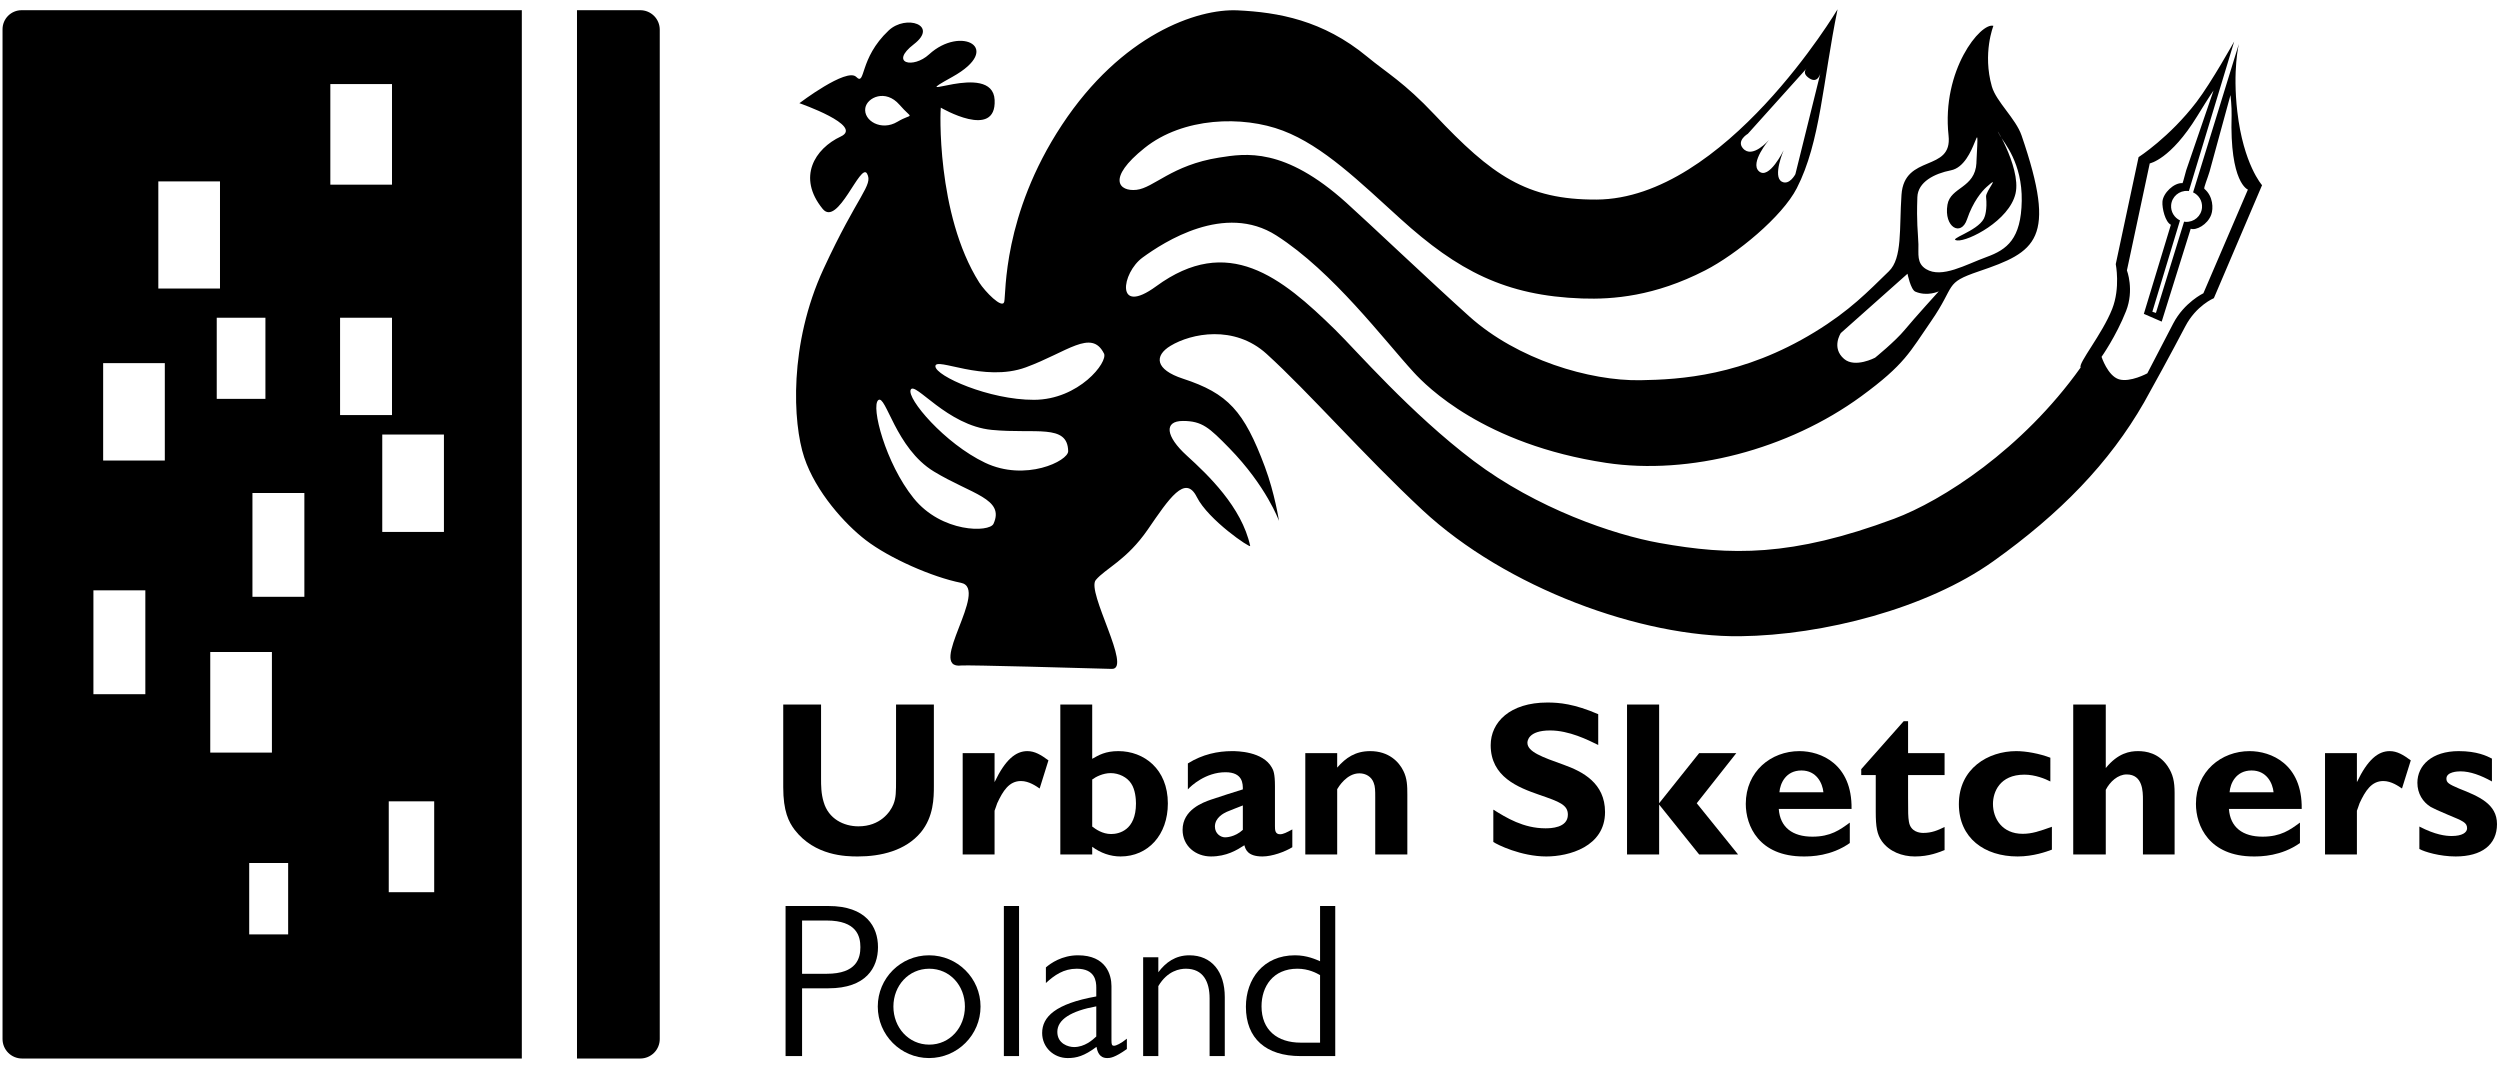 <?xml version="1.0" encoding="UTF-8" standalone="no"?>
<svg
   width="57.646mm"
   height="24.648mm"
   version="1.1"
   viewBox="0 0 57.646 24.648"
   id="svg148"
   sodipodi:docname="uskpoland_logo.svg"
   inkscape:version="1.1.1 (3bf5ae0d25, 2021-09-20)"
   xmlns:inkscape="http://www.inkscape.org/namespaces/inkscape"
   xmlns:sodipodi="http://sodipodi.sourceforge.net/DTD/sodipodi-0.dtd"
   xmlns="http://www.w3.org/2000/svg"
   xmlns:svg="http://www.w3.org/2000/svg"
   xmlns:rdf="http://www.w3.org/1999/02/22-rdf-syntax-ns#"
   xmlns:cc="http://creativecommons.org/ns#"
   xmlns:dc="http://purl.org/dc/elements/1.1/">
  <defs
     id="defs152" />
  <sodipodi:namedview
     id="namedview150"
     pagecolor="#ffffff"
     bordercolor="#666666"
     borderopacity="1.0"
     inkscape:pageshadow="2"
     inkscape:pageopacity="0.0"
     inkscape:pagecheckerboard="0"
     inkscape:document-units="mm"
     showgrid="false"
     inkscape:zoom="2.9925465"
     inkscape:cx="78.027193"
     inkscape:cy="60.483605"
     inkscape:window-width="1920"
     inkscape:window-height="1026"
     inkscape:window-x="0"
     inkscape:window-y="0"
     inkscape:window-maximized="1"
     inkscape:current-layer="svg148" />
  <g
     id="g1332"
     transform="matrix(1.43,0,0,1.43,-81.613,-38.866)">
    <g
       id="main"
       transform="matrix(0.157,0,0,0.157,47.266,13.593)"
       style="clip-rule:evenodd;fill-rule:evenodd;stroke-linejoin:round;stroke-miterlimit:2">
        <g
   transform="matrix(0.982,0,0,0.982,0.894,3.1)"
   id="g58">
            <g
   transform="matrix(23,0,0,23,143,174.333)"
   id="g4">
                <path
   d="M 0.755,-0.682 H 0.583 v 0.338 c 0,0.06 0,0.086 -0.012,0.116 -0.014,0.035 -0.06,0.1 -0.159,0.1 -0.067,0 -0.136,-0.034 -0.158,-0.11 C 0.242,-0.276 0.242,-0.316 0.242,-0.344 V -0.682 H 0.07 v 0.376 c 0,0.11 0.025,0.158 0.052,0.194 0.092,0.119 0.234,0.121 0.287,0.121 0.105,0 0.217,-0.026 0.287,-0.11 0.058,-0.071 0.059,-0.156 0.059,-0.21 z"
   style="fill-rule:nonzero"
   id="path2" />

            </g>

            <g
   transform="matrix(23,0,0,23,161.952,174.333)"
   id="g8-0">
                <path
   d="M 0.207,-0.461 H 0.062 V 0 h 0.145 v -0.199 c 0.002,-0.004 0.01,-0.029 0.012,-0.034 0.026,-0.056 0.054,-0.101 0.108,-0.101 0.037,0 0.07,0.024 0.085,0.034 l 0.04,-0.128 C 0.418,-0.453 0.39,-0.47 0.356,-0.47 c -0.052,0 -0.1,0.038 -0.149,0.141 z"
   style="fill-rule:nonzero"
   id="path6-9" />

            </g>

            <g
   transform="matrix(23,0,0,23,172.164,174.333)"
   id="g12-1">
                <path
   d="M 0.207,-0.682 H 0.062 V 0 h 0.145 v -0.035 c 0.038,0.028 0.082,0.044 0.129,0.044 0.125,0 0.215,-0.098 0.215,-0.241 0,-0.157 -0.109,-0.238 -0.225,-0.238 -0.059,0 -0.089,0.018 -0.119,0.035 z m 0,0.341 c 0.016,-0.012 0.049,-0.029 0.084,-0.029 0.038,0 0.075,0.019 0.093,0.047 0.019,0.028 0.022,0.071 0.022,0.091 0,0.122 -0.077,0.139 -0.113,0.139 -0.04,0 -0.07,-0.022 -0.086,-0.034 z"
   style="fill-rule:nonzero"
   id="path10-7" />

            </g>

            <g
   transform="matrix(23,0,0,23,185.619,174.333)"
   id="g16-7">
                <path
   d="M 0.532,-0.114 C 0.506,-0.1 0.491,-0.092 0.476,-0.092 0.453,-0.092 0.453,-0.113 0.453,-0.129 V -0.311 C 0.453,-0.367 0.446,-0.383 0.439,-0.395 0.398,-0.469 0.281,-0.47 0.258,-0.47 c -0.064,0 -0.134,0.014 -0.201,0.056 v 0.118 c 0.014,-0.016 0.081,-0.078 0.171,-0.078 0.08,0 0.079,0.054 0.079,0.078 -0.021,0.006 -0.123,0.039 -0.146,0.047 -0.034,0.012 -0.128,0.045 -0.128,0.137 0,0.074 0.06,0.121 0.129,0.121 0.071,0 0.118,-0.029 0.152,-0.051 0.005,0.018 0.014,0.051 0.082,0.051 0.044,0 0.102,-0.021 0.136,-0.042 z m -0.225,0.002 c -0.037,0.034 -0.077,0.034 -0.081,0.034 -0.02,0 -0.046,-0.017 -0.046,-0.049 0,-0.041 0.041,-0.061 0.054,-0.067 0.011,-0.005 0.063,-0.025 0.073,-0.029 z"
   style="fill-rule:nonzero"
   id="path14-1" />

            </g>

            <g
   transform="matrix(23,0,0,23,197.786,174.333)"
   id="g20-1">
                <path
   d="M 0.207,-0.461 H 0.062 V 0 h 0.145 v -0.297 c 0.006,-0.01 0.043,-0.072 0.101,-0.072 0.029,0 0.055,0.015 0.065,0.043 0.007,0.017 0.007,0.037 0.007,0.066 V 0 h 0.146 v -0.272 c 0,-0.041 -0.001,-0.074 -0.018,-0.108 -0.02,-0.041 -0.066,-0.09 -0.151,-0.09 -0.067,0 -0.111,0.03 -0.15,0.075 z"
   style="fill-rule:nonzero"
   id="path18-5" />

            </g>

            <g
   transform="matrix(23,0,0,23,217.612,174.333)"
   id="g24-9">
                <path
   d="M 0.532,-0.638 C 0.423,-0.685 0.355,-0.691 0.301,-0.691 c -0.171,0 -0.258,0.09 -0.258,0.194 0,0.144 0.124,0.192 0.222,0.226 0.09,0.031 0.129,0.045 0.129,0.09 0,0.061 -0.08,0.062 -0.102,0.062 -0.1,0 -0.178,-0.048 -0.237,-0.085 v 0.147 c 0.017,0.012 0.126,0.066 0.241,0.066 0.102,0 0.267,-0.044 0.267,-0.202 0,-0.132 -0.102,-0.184 -0.188,-0.215 -0.098,-0.035 -0.165,-0.059 -0.165,-0.1 0,-0.007 0.003,-0.056 0.103,-0.056 0.087,0 0.172,0.043 0.219,0.066 z"
   style="fill-rule:nonzero"
   id="path22-7" />

            </g>

            <g
   transform="matrix(23,0,0,23,231.412,174.333)"
   id="g28-7">
                <path
   d="M 0.209,-0.682 H 0.063 V 0 H 0.209 V -0.227 L 0.391,0 H 0.568 L 0.38,-0.233 0.56,-0.461 H 0.391 l -0.182,0.228 z"
   style="fill-rule:nonzero"
   id="path26-6" />

            </g>

            <g
   transform="matrix(23,0,0,23,244.43,174.333)"
   id="g32-7">
                <path
   d="m 0.51,-0.145 c -0.045,0.033 -0.087,0.064 -0.17,0.064 -0.09,0 -0.147,-0.042 -0.153,-0.126 H 0.518 C 0.521,-0.413 0.377,-0.47 0.281,-0.47 c -0.129,0 -0.244,0.092 -0.244,0.24 0,0.099 0.059,0.239 0.263,0.239 0.033,0 0.125,-10e-4 0.21,-0.061 z M 0.19,-0.283 c 0.003,-0.04 0.029,-0.099 0.1,-0.099 0.069,0 0.096,0.058 0.1,0.099 z"
   style="fill-rule:nonzero"
   id="path30-3" />

            </g>

            <g
   transform="matrix(23,0,0,23,257.356,174.333)"
   id="g36-6">
                <path
   d="M 0.379,-0.461 H 0.213 V -0.606 H 0.193 L 0,-0.388 v 0.027 h 0.066 v 0.167 c 0,0.069 0.006,0.103 0.028,0.134 0.034,0.047 0.092,0.069 0.15,0.069 0.065,0 0.109,-0.019 0.135,-0.029 V -0.125 C 0.348,-0.11 0.321,-0.098 0.282,-0.098 0.267,-0.098 0.225,-0.102 0.217,-0.148 0.213,-0.172 0.213,-0.188 0.213,-0.26 v -0.101 h 0.166 z"
   style="fill-rule:nonzero"
   id="path34-5" />

            </g>

            <g
   transform="matrix(23,0,0,23,266.717,174.333)"
   id="g40-6">
                <path
   d="m 0.46,-0.126 c -0.056,0.02 -0.09,0.032 -0.133,0.032 -0.093,0 -0.135,-0.069 -0.135,-0.136 0,-0.053 0.03,-0.133 0.143,-0.133 0.049,0 0.095,0.019 0.118,0.031 V -0.44 c -0.05,-0.019 -0.111,-0.03 -0.155,-0.03 -0.128,0 -0.261,0.079 -0.261,0.241 0,0.155 0.117,0.238 0.267,0.238 0.072,0 0.132,-0.022 0.156,-0.031 z"
   style="fill-rule:nonzero"
   id="path38-3" />

            </g>

            <g
   transform="matrix(23,0,0,23,278.102,174.333)"
   id="g44-9">
                <path
   d="M 0.21,-0.682 H 0.062 V 0 H 0.21 v -0.294 c 0.019,-0.037 0.055,-0.07 0.095,-0.07 0.074,0 0.074,0.079 0.074,0.115 V 0 H 0.523 V -0.28 C 0.523,-0.331 0.516,-0.365 0.491,-0.402 0.45,-0.462 0.392,-0.47 0.357,-0.47 0.32,-0.47 0.266,-0.462 0.21,-0.393 Z"
   style="fill-rule:nonzero"
   id="path42-4" />

            </g>

            <g
   transform="matrix(23,0,0,23,291.511,174.333)"
   id="g48-8">
                <path
   d="m 0.51,-0.145 c -0.045,0.033 -0.087,0.064 -0.17,0.064 -0.09,0 -0.147,-0.042 -0.153,-0.126 H 0.518 C 0.521,-0.413 0.377,-0.47 0.281,-0.47 c -0.129,0 -0.244,0.092 -0.244,0.24 0,0.099 0.059,0.239 0.263,0.239 0.033,0 0.125,-10e-4 0.21,-0.061 z M 0.19,-0.283 c 0.003,-0.04 0.029,-0.099 0.1,-0.099 0.069,0 0.096,0.058 0.1,0.099 z"
   style="fill-rule:nonzero"
   id="path46-1" />

            </g>

            <g
   transform="matrix(23,0,0,23,304.437,174.333)"
   id="g52-2">
                <path
   d="M 0.207,-0.461 H 0.062 V 0 h 0.145 v -0.199 c 0.002,-0.004 0.01,-0.029 0.012,-0.034 0.026,-0.056 0.054,-0.101 0.108,-0.101 0.037,0 0.07,0.024 0.085,0.034 l 0.04,-0.128 C 0.418,-0.453 0.39,-0.47 0.356,-0.47 c -0.052,0 -0.1,0.038 -0.149,0.141 z"
   style="fill-rule:nonzero"
   id="path50-9" />

            </g>

            <g
   transform="matrix(23,0,0,23,314.649,174.333)"
   id="g56-3">
                <path
   d="M 0.377,-0.436 C 0.354,-0.448 0.309,-0.47 0.226,-0.47 c -0.122,0 -0.188,0.065 -0.188,0.144 0,0.049 0.025,0.088 0.061,0.11 0.019,0.01 0.03,0.015 0.077,0.035 0.07,0.029 0.088,0.036 0.088,0.062 0,0.019 -0.022,0.035 -0.07,0.035 -0.027,0 -0.074,-0.005 -0.147,-0.043 v 0.102 C 0.07,-0.012 0.14,0.009 0.212,0.009 0.33,0.009 0.4,-0.044 0.4,-0.138 0.4,-0.23 0.318,-0.264 0.227,-0.3 0.18,-0.32 0.17,-0.327 0.17,-0.345 c 0,-0.031 0.051,-0.033 0.064,-0.033 0.044,0 0.093,0.018 0.143,0.046 z"
   style="fill-rule:nonzero"
   id="path54-9" />

            </g>

        </g>

        <g
   transform="translate(-11,-6)"
   id="g84-0">
            <g
   transform="matrix(22.6,0,0,22.6,152.333,201)"
   id="g62">
                <path
   d="M 0.08,-0.682 V 0 h 0.075 v -0.308 h 0.12 c 0.171,0 0.225,-0.094 0.225,-0.187 0,-0.093 -0.054,-0.187 -0.225,-0.187 z m 0.187,0.066 c 0.137,0 0.153,0.072 0.153,0.121 0,0.049 -0.016,0.121 -0.153,0.121 H 0.155 v -0.242 z"
   style="fill-rule:nonzero"
   id="path60" />

            </g>

            <g
   transform="matrix(22.6,0,0,22.6,162.662,201)"
   id="g66">
                <path
   d="m 0.275,-0.458 c -0.129,0 -0.233,0.104 -0.233,0.233 0,0.129 0.104,0.234 0.233,0.234 0.129,0 0.234,-0.105 0.234,-0.234 0,-0.129 -0.105,-0.233 -0.234,-0.233 z m 0.001,0.061 c 0.094,0 0.162,0.077 0.162,0.172 0,0.095 -0.068,0.173 -0.162,0.173 -0.094,0 -0.163,-0.078 -0.163,-0.173 0,-0.095 0.069,-0.172 0.163,-0.172 z"
   style="fill-rule:nonzero"
   id="path64" />

            </g>

            <g
   transform="matrix(22.6,0,0,22.6,175.092,201)"
   id="g70">
                <rect
   x="0.065"
   y="-0.682"
   width="0.069"
   height="0.682"
   style="fill-rule:nonzero"
   id="rect68" />

            </g>

            <g
   transform="matrix(22.6,0,0,22.6,179.544,201)"
   id="g74">
                <path
   d="m 0.427,-0.079 c -0.027,0.022 -0.049,0.032 -0.058,0.032 -0.01,0 -0.012,-0.005 -0.012,-0.024 v -0.247 c 0,-0.051 -0.024,-0.14 -0.152,-0.14 -0.073,0 -0.124,0.036 -0.146,0.055 v 0.071 c 0.039,-0.036 0.081,-0.065 0.14,-0.065 0.084,0 0.089,0.057 0.089,0.086 v 0.04 c -0.186,0.033 -0.246,0.093 -0.246,0.166 0,0.066 0.053,0.114 0.116,0.114 0.04,0 0.075,-0.009 0.131,-0.051 0.004,0.021 0.012,0.051 0.049,0.051 0.012,0 0.033,-10e-4 0.089,-0.041 z m -0.139,-0.01 c -0.017,0.016 -0.053,0.048 -0.101,0.048 -0.026,0 -0.076,-0.015 -0.076,-0.069 0,-0.056 0.062,-0.095 0.177,-0.116 z"
   style="fill-rule:nonzero"
   id="path72" />

            </g>

            <g
   transform="matrix(22.6,0,0,22.6,189.397,201)"
   id="g78">
                <path
   d="M 0.065,-0.449 V 0 h 0.069 v -0.318 c 0.042,-0.071 0.099,-0.079 0.125,-0.079 0.079,0 0.108,0.059 0.108,0.135 V 0 h 0.069 v -0.268 c 0,-0.116 -0.06,-0.19 -0.161,-0.19 -0.064,0 -0.108,0.033 -0.141,0.077 v -0.068 z"
   style="fill-rule:nonzero"
   id="path76" />

            </g>

            <g
   transform="matrix(22.6,0,0,22.6,200.471,201)"
   id="g82">
                <path
   d="M 0.448,0 V -0.682 H 0.379 v 0.251 C 0.36,-0.439 0.32,-0.458 0.265,-0.458 0.121,-0.458 0.042,-0.35 0.042,-0.224 0.042,-0.08 0.133,0 0.29,0 Z M 0.379,-0.061 H 0.291 c -0.106,0 -0.178,-0.057 -0.178,-0.165 0,-0.09 0.052,-0.171 0.163,-0.171 0.051,0 0.087,0.02 0.103,0.029 z"
   style="fill-rule:nonzero"
   id="path80" />

            </g>

        </g>

        <path
   d="M 116.053,87.583 V 195.25 H 64.719 c -0.53,0 -1.039,-0.211 -1.414,-0.586 -0.375,-0.375 -0.586,-0.884 -0.586,-1.414 0,-13.435 0,-90.406 0,-103.708 0,-1.082 0.877,-1.959 1.959,-1.959 z m 5.666,0 h 6.5 c 0.531,0 1.039,0.211 1.415,0.586 0.375,0.375 0.585,0.884 0.585,1.414 0,13.421 0,90.246 0,103.667 0,0.53 -0.21,1.039 -0.585,1.414 -0.376,0.375 -0.884,0.586 -1.415,0.586 h -6.5 z m -29.666,87.584 h -4 v 7.333 h 4 z m 15,-6.334 h -4.667 v 9.334 h 4.667 z M 90.386,153.5 h -6.333 v 10.333 h 6.333 z m -13,-6.333 h -5.333 v 10.666 h 5.333 z m 16.333,-10 h -5.333 v 10.666 h 5.333 z m 14.334,-6 h -6.334 v 10 h 6.334 z m -28.667,-7.334 h -6.333 v 10 h 6.333 z m 23.333,-4.666 h -5.333 v 10 h 5.333 z m -13,0 h -5 v 8.333 h 5 z m -4.666,-14 h -6.334 v 11 h 6.334 z m 17.666,-10 H 96.386 V 105.5 h 6.333 z"
   id="path86-8" />

    </g>
    <path
       id="polska"
       d="m 92.434,30.284 0.739,-2.396 c 0,0 -0.103,0.418 -0.025,1.09 0.099,0.854 0.399,1.187 0.399,1.187 l -0.777,1.822 c 0,0 -0.285,0.118 -0.461,0.455 -0.202,0.388 -0.57,1.06 -0.664,1.225 -0.56,0.977 -1.351,1.792 -2.433,2.563 -1.071,0.763 -2.742,1.192 -4.078,1.208 -1.592,0.019 -3.776,-0.777 -5.127,-2.036 -0.936,-0.872 -1.838,-1.905 -2.511,-2.516 -0.523,-0.475 -1.218,-0.331 -1.549,-0.131 -0.267,0.161 -0.25,0.383 0.199,0.53 0.727,0.238 0.985,0.52 1.322,1.422 0.16,0.429 0.227,0.871 0.227,0.871 0,0 -0.2,-0.558 -0.802,-1.174 -0.322,-0.329 -0.437,-0.437 -0.747,-0.437 -0.31,0 -0.279,0.248 0.062,0.558 0.341,0.31 0.887,0.829 1.023,1.457 0.009,0.044 -0.675,-0.417 -0.861,-0.789 -0.186,-0.372 -0.448,0.027 -0.789,0.523 -0.341,0.496 -0.685,0.63 -0.84,0.816 -0.155,0.186 0.593,1.443 0.258,1.433 -0.441,-0.013 -2.339,-0.066 -2.424,-0.055 -0.571,0.07 0.458,-1.24 -0.007,-1.333 -0.465,-0.093 -1.154,-0.396 -1.536,-0.689 -0.331,-0.253 -0.806,-0.775 -0.992,-1.333 -0.186,-0.558 -0.248,-1.829 0.31,-3.037 0.558,-1.209 0.806,-1.35 0.703,-1.539 -0.105,-0.192 -0.472,0.868 -0.716,0.568 -0.415,-0.509 -0.127,-0.971 0.293,-1.167 0.375,-0.175 -0.668,-0.537 -0.668,-0.537 0,0 0.761,-0.578 0.916,-0.424 0.155,0.155 0.041,-0.295 0.524,-0.749 0.278,-0.261 0.809,-0.088 0.406,0.222 -0.403,0.31 -0.01,0.399 0.245,0.164 0.513,-0.471 1.212,-0.102 0.375,0.363 -0.837,0.465 0.651,-0.279 0.682,0.372 0.031,0.651 -0.868,0.124 -0.868,0.124 -0.008,0 -0.079,1.713 0.62,2.82 0.091,0.143 0.372,0.434 0.403,0.31 0.031,-0.124 -0.031,-1.395 0.93,-2.851 0.961,-1.457 2.183,-1.879 2.834,-1.848 0.651,0.031 1.374,0.157 2.087,0.746 0.32,0.265 0.593,0.411 1.09,0.938 0.921,0.977 1.48,1.372 2.609,1.367 2.069,-0.01 3.887,-3.068 3.887,-3.068 -0.238,1.163 -0.276,2.142 -0.657,2.884 -0.236,0.461 -0.971,1.066 -1.48,1.327 -0.815,0.418 -1.489,0.469 -1.981,0.452 -1.238,-0.043 -2.007,-0.449 -2.929,-1.284 -0.658,-0.596 -1.245,-1.174 -1.896,-1.422 -0.651,-0.248 -1.612,-0.217 -2.231,0.279 -0.62,0.496 -0.41,0.706 -0.131,0.675 0.279,-0.031 0.568,-0.399 1.333,-0.52 0.426,-0.067 1.05,-0.173 2.051,0.728 0.331,0.297 1.382,1.294 1.984,1.834 0.775,0.695 1.94,1.042 2.759,1.028 0.641,-0.011 1.65,-0.068 2.809,-0.776 0.57,-0.348 0.857,-0.652 1.196,-0.98 0.221,-0.213 0.166,-0.686 0.204,-1.234 0.045,-0.667 0.824,-0.357 0.759,-0.955 -0.115,-1.059 0.522,-1.83 0.723,-1.769 0,0 -0.177,0.442 -0.025,0.977 0.07,0.245 0.386,0.519 0.479,0.79 0.578,1.683 0.236,1.877 -0.688,2.191 -0.568,0.193 -0.363,0.215 -0.771,0.805 -0.344,0.496 -0.418,0.692 -1.126,1.21 -1.175,0.859 -2.772,1.276 -4.112,1.074 -1.976,-0.298 -2.901,-1.24 -3.1,-1.456 -0.487,-0.53 -1.304,-1.625 -2.219,-2.211 -0.833,-0.533 -1.815,0.107 -2.156,0.355 -0.341,0.248 -0.445,0.949 0.217,0.465 1.158,-0.848 2.017,-0.152 2.886,0.699 0.338,0.331 1.215,1.347 2.235,2.117 1.016,0.767 2.258,1.19 2.994,1.322 1.148,0.206 2.133,0.226 3.785,-0.39 0.774,-0.289 2.067,-1.117 3.008,-2.439 -0.045,-0.065 0.347,-0.536 0.508,-0.943 0.135,-0.342 0.058,-0.724 0.058,-0.724 l 0.368,-1.725 c 0,0 0.5,-0.321 0.934,-0.889 0.241,-0.316 0.608,-0.976 0.608,-0.976 l -0.731,2.412 c -0.006,-8.4e-4 -0.012,-0.002 -0.018,-0.002 -0.138,-0.01 -0.258,0.093 -0.268,0.23 -0.008,0.106 0.052,0.202 0.143,0.245 l -0.446,1.473 0.058,0.019 0.454,-1.472 c 0.007,0.001 0.014,0.002 0.021,0.003 0.138,0.01 0.258,-0.093 0.268,-0.23 0.008,-0.107 -0.052,-0.203 -0.144,-0.245 z m -19.342,5.341 c -0.065,0.142 -0.836,0.149 -1.289,-0.414 -0.453,-0.563 -0.691,-1.482 -0.569,-1.58 0.122,-0.098 0.279,0.777 0.897,1.151 0.605,0.367 1.146,0.437 0.961,0.843 z m 1.204,-1.171 c 0.003,0.157 -0.689,0.497 -1.341,0.186 -0.652,-0.311 -1.265,-1.036 -1.198,-1.177 0.067,-0.141 0.588,0.579 1.308,0.648 0.704,0.068 1.222,-0.103 1.231,0.342 z m 18.406,-4.513 0.336,-1.229 c 0,0 0.022,0.19 0.018,0.328 -0.033,1.092 0.263,1.196 0.263,1.196 l -0.718,1.672 c 0,0 -0.309,0.148 -0.485,0.485 -0.202,0.388 -0.419,0.806 -0.419,0.806 0,0 -0.278,0.151 -0.458,0.096 -0.181,-0.056 -0.28,-0.362 -0.28,-0.362 0,0 0.234,-0.331 0.395,-0.738 0.135,-0.342 0.014,-0.656 0.014,-0.656 l 0.368,-1.725 c 0,0 0.336,-0.062 0.765,-0.761 0.208,-0.339 0.264,-0.415 0.264,-0.415 l -0.428,1.249 c -0.006,-9.24e-4 -0.066,0.246 -0.072,0.245 -0.138,-0.01 -0.314,0.161 -0.324,0.298 -0.008,0.106 0.045,0.33 0.136,0.373 l -0.436,1.437 0.288,0.125 0.468,-1.498 c 0.083,0.033 0.272,-0.063 0.331,-0.228 0.035,-0.097 0.032,-0.295 -0.111,-0.415 -0.015,-0.013 0.051,-0.166 0.085,-0.282 z m -17.829,2.936 c 0.071,0.14 -0.405,0.747 -1.128,0.749 -0.723,0.002 -1.589,-0.385 -1.59,-0.541 -6.73e-4,-0.157 0.781,0.266 1.459,0.017 0.664,-0.244 1.057,-0.623 1.258,-0.225 z m 12.957,-1.284 -1.075,0.956 c 0,0 -0.158,0.238 0.053,0.418 0.176,0.15 0.499,-0.02 0.499,-0.02 0,0 0.325,-0.263 0.48,-0.451 0.157,-0.19 0.547,-0.619 0.547,-0.619 0,0 -0.184,0.087 -0.377,0.005 -0.076,-0.032 -0.127,-0.289 -0.127,-0.289 z m 1.111,-1.79 c 0.048,-0.948 0.011,0.039 -0.41,0.122 -0.269,0.053 -0.533,0.188 -0.542,0.432 -0.015,0.425 0.009,0.537 0.017,0.761 0.005,0.153 -0.032,0.305 0.123,0.4 0.254,0.156 0.645,-0.075 0.976,-0.195 0.332,-0.12 0.557,-0.293 0.567,-0.905 0.01,-0.613 -0.285,-0.938 -0.348,-1.048 -0.177,-0.305 0.349,0.49 0.248,0.929 -0.101,0.438 -0.767,0.775 -0.939,0.757 -0.173,-0.018 0.319,-0.143 0.428,-0.351 0.017,-0.033 0.057,-0.142 0.036,-0.354 -0.009,-0.089 0.246,-0.371 0.007,-0.156 -0.074,0.066 -0.219,0.237 -0.314,0.52 -0.096,0.286 -0.376,0.128 -0.316,-0.234 0.048,-0.29 0.447,-0.263 0.468,-0.678 z m -3.685,-0.467 c 0,0 -0.186,0.108 -0.081,0.233 0.152,0.181 0.42,-0.132 0.42,-0.132 0,0 -0.31,0.366 -0.162,0.502 0.163,0.15 0.4,-0.337 0.4,-0.337 0,0 -0.182,0.424 -0.03,0.506 0.122,0.066 0.219,-0.12 0.219,-0.12 l 0.407,-1.642 c 0,0 -0.036,0.193 -0.183,0.095 -0.127,-0.085 -0.047,-0.152 -0.037,-0.165 z M 71.025,28.92 c 0.028,-0.17 0.327,-0.31 0.551,-0.052 0.224,0.258 0.224,0.121 -0.034,0.275 -0.258,0.155 -0.551,-0.017 -0.517,-0.224 z"
       style="clip-rule:evenodd;fill-rule:evenodd;stroke-width:0.084;stroke-linejoin:round;stroke-miterlimit:2" />
  </g>
</svg>
